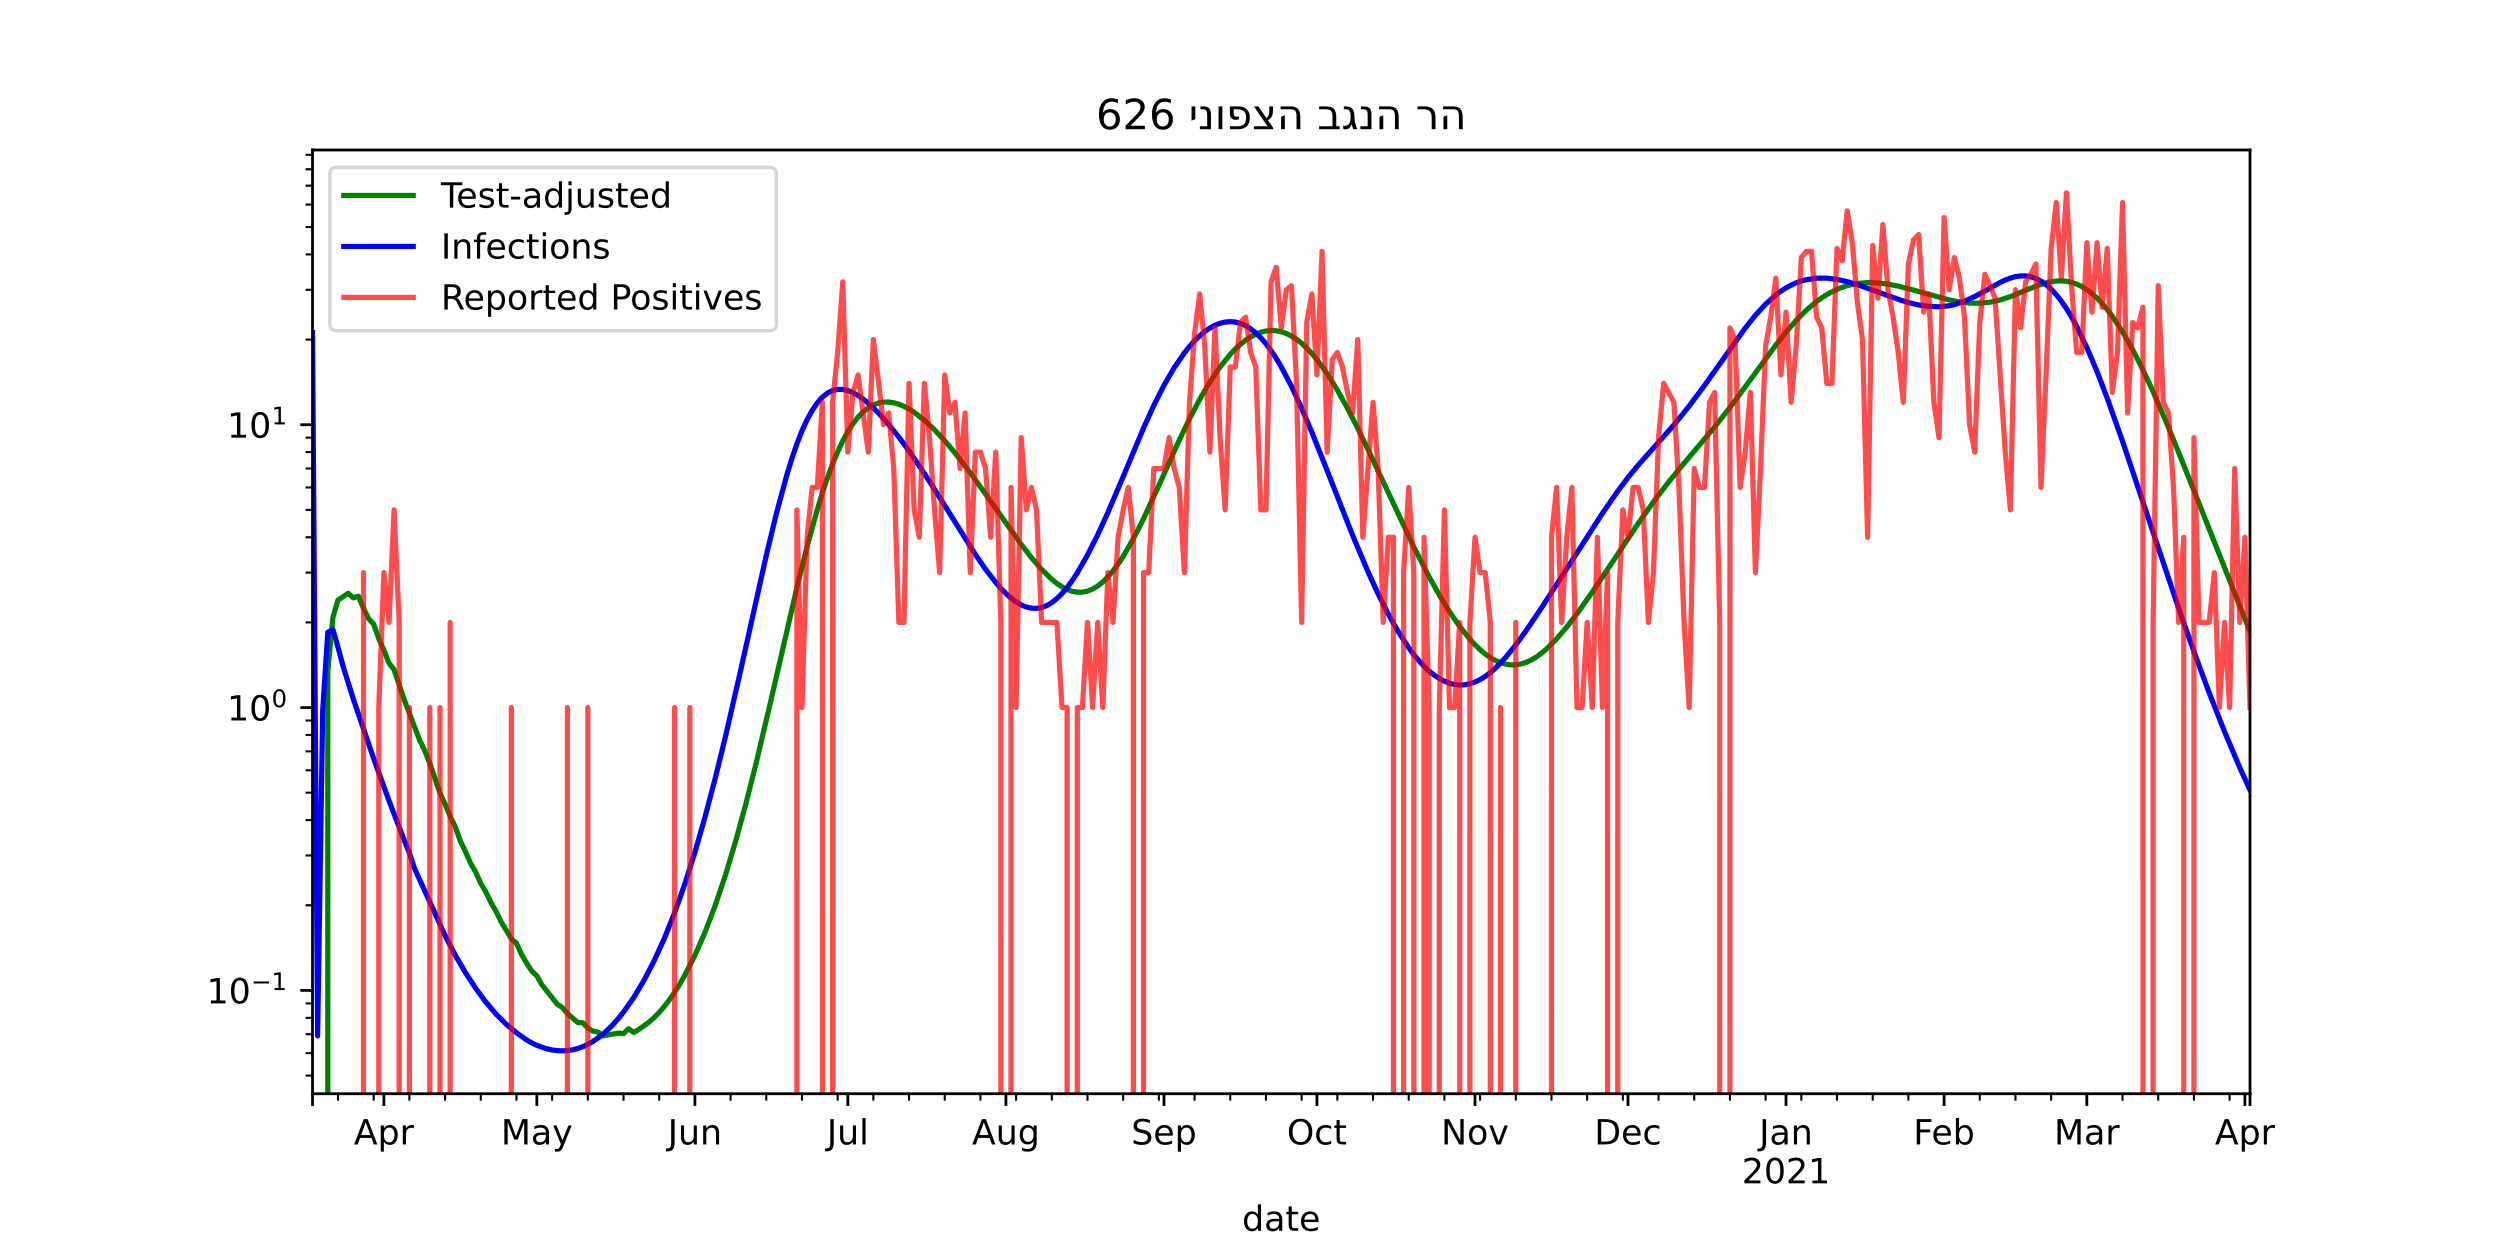 <?xml version="1.0" encoding="utf-8" standalone="no"?>
<!DOCTYPE svg PUBLIC "-//W3C//DTD SVG 1.1//EN"
  "http://www.w3.org/Graphics/SVG/1.1/DTD/svg11.dtd">
<!-- Created with matplotlib (https://matplotlib.org/) -->
<svg height="360pt" version="1.1" viewBox="0 0 720 360" width="720pt" xmlns="http://www.w3.org/2000/svg" xmlns:xlink="http://www.w3.org/1999/xlink">
 <defs>
  <style type="text/css">*{stroke-linecap:butt;stroke-linejoin:round;}</style>
 </defs>
 <g id="figure_1">
  <g id="patch_1">
   <path d="M 0 360 
L 720 360 
L 720 0 
L 0 0 
z
" style="fill:#ffffff;"/>
  </g>
  <g id="axes_1">
   <g id="patch_2">
    <path d="M 90 315 
L 648 315 
L 648 43.2 
L 90 43.2 
z
" style="fill:#ffffff;"/>
   </g>
   <g id="matplotlib.axis_1">
    <g id="xtick_1">
     <g id="line2d_1">
      <defs>
       <path d="M 0 0 
L 0 3.5 
" id="mc4ef100626" style="stroke:#000000;stroke-width:0.8;"/>
      </defs>
      <g>
       <use style="stroke:#000000;stroke-width:0.8;" x="90" xlink:href="#mc4ef100626" y="315"/>
      </g>
     </g>
    </g>
    <g id="xtick_2">
     <g id="line2d_2">
      <g>
       <use style="stroke:#000000;stroke-width:0.8;" x="110.558" xlink:href="#mc4ef100626" y="315"/>
      </g>
     </g>
     <g id="text_1">
      <!-- Apr -->
      <g transform="translate(101.908 329.598)scale(0.1 -0.1)">
       <defs>
        <path d="M 34.188 63.188 
L 20.797 26.906 
L 47.609 26.906 
z
M 28.609 72.906 
L 39.797 72.906 
L 67.578 0 
L 57.328 0 
L 50.688 18.703 
L 17.828 18.703 
L 11.188 0 
L 0.781 0 
z
" id="DejaVuSans-65"/>
        <path d="M 18.109 8.203 
L 18.109 -20.797 
L 9.078 -20.797 
L 9.078 54.688 
L 18.109 54.688 
L 18.109 46.391 
Q 20.953 51.266 25.266 53.625 
Q 29.594 56 35.594 56 
Q 45.562 56 51.781 48.094 
Q 58.016 40.188 58.016 27.297 
Q 58.016 14.406 51.781 6.484 
Q 45.562 -1.422 35.594 -1.422 
Q 29.594 -1.422 25.266 0.953 
Q 20.953 3.328 18.109 8.203 
z
M 48.688 27.297 
Q 48.688 37.203 44.609 42.844 
Q 40.531 48.484 33.406 48.484 
Q 26.266 48.484 22.188 42.844 
Q 18.109 37.203 18.109 27.297 
Q 18.109 17.391 22.188 11.75 
Q 26.266 6.109 33.406 6.109 
Q 40.531 6.109 44.609 11.75 
Q 48.688 17.391 48.688 27.297 
z
" id="DejaVuSans-112"/>
        <path d="M 41.109 46.297 
Q 39.594 47.172 37.812 47.578 
Q 36.031 48 33.891 48 
Q 26.266 48 22.188 43.047 
Q 18.109 38.094 18.109 28.812 
L 18.109 0 
L 9.078 0 
L 9.078 54.688 
L 18.109 54.688 
L 18.109 46.188 
Q 20.953 51.172 25.484 53.578 
Q 30.031 56 36.531 56 
Q 37.453 56 38.578 55.875 
Q 39.703 55.766 41.062 55.516 
z
" id="DejaVuSans-114"/>
       </defs>
       <use xlink:href="#DejaVuSans-65"/>
       <use x="68.408" xlink:href="#DejaVuSans-112"/>
       <use x="131.885" xlink:href="#DejaVuSans-114"/>
      </g>
     </g>
    </g>
    <g id="xtick_3">
     <g id="line2d_3">
      <g>
       <use style="stroke:#000000;stroke-width:0.8;" x="154.611" xlink:href="#mc4ef100626" y="315"/>
      </g>
     </g>
     <g id="text_2">
      <!-- May -->
      <g transform="translate(144.273 329.598)scale(0.1 -0.1)">
       <defs>
        <path d="M 9.812 72.906 
L 24.516 72.906 
L 43.109 23.297 
L 61.812 72.906 
L 76.516 72.906 
L 76.516 0 
L 66.891 0 
L 66.891 64.016 
L 48.094 14.016 
L 38.188 14.016 
L 19.391 64.016 
L 19.391 0 
L 9.812 0 
z
" id="DejaVuSans-77"/>
        <path d="M 34.281 27.484 
Q 23.391 27.484 19.188 25 
Q 14.984 22.516 14.984 16.5 
Q 14.984 11.719 18.141 8.906 
Q 21.297 6.109 26.703 6.109 
Q 34.188 6.109 38.703 11.406 
Q 43.219 16.703 43.219 25.484 
L 43.219 27.484 
z
M 52.203 31.203 
L 52.203 0 
L 43.219 0 
L 43.219 8.297 
Q 40.141 3.328 35.547 0.953 
Q 30.953 -1.422 24.312 -1.422 
Q 15.922 -1.422 10.953 3.297 
Q 6 8.016 6 15.922 
Q 6 25.141 12.172 29.828 
Q 18.359 34.516 30.609 34.516 
L 43.219 34.516 
L 43.219 35.406 
Q 43.219 41.609 39.141 45 
Q 35.062 48.391 27.688 48.391 
Q 23 48.391 18.547 47.266 
Q 14.109 46.141 10.016 43.891 
L 10.016 52.203 
Q 14.938 54.109 19.578 55.047 
Q 24.219 56 28.609 56 
Q 40.484 56 46.344 49.844 
Q 52.203 43.703 52.203 31.203 
z
" id="DejaVuSans-97"/>
        <path d="M 32.172 -5.078 
Q 28.375 -14.844 24.75 -17.812 
Q 21.141 -20.797 15.094 -20.797 
L 7.906 -20.797 
L 7.906 -13.281 
L 13.188 -13.281 
Q 16.891 -13.281 18.938 -11.516 
Q 21 -9.766 23.484 -3.219 
L 25.094 0.875 
L 2.984 54.688 
L 12.5 54.688 
L 29.594 11.922 
L 46.688 54.688 
L 56.203 54.688 
z
" id="DejaVuSans-121"/>
       </defs>
       <use xlink:href="#DejaVuSans-77"/>
       <use x="86.279" xlink:href="#DejaVuSans-97"/>
       <use x="147.559" xlink:href="#DejaVuSans-121"/>
      </g>
     </g>
    </g>
    <g id="xtick_4">
     <g id="line2d_4">
      <g>
       <use style="stroke:#000000;stroke-width:0.8;" x="200.132" xlink:href="#mc4ef100626" y="315"/>
      </g>
     </g>
     <g id="text_3">
      <!-- Jun -->
      <g transform="translate(192.319 329.598)scale(0.1 -0.1)">
       <defs>
        <path d="M 9.812 72.906 
L 19.672 72.906 
L 19.672 5.078 
Q 19.672 -8.109 14.672 -14.062 
Q 9.672 -20.016 -1.422 -20.016 
L -5.172 -20.016 
L -5.172 -11.719 
L -2.094 -11.719 
Q 4.438 -11.719 7.125 -8.047 
Q 9.812 -4.391 9.812 5.078 
z
" id="DejaVuSans-74"/>
        <path d="M 8.5 21.578 
L 8.5 54.688 
L 17.484 54.688 
L 17.484 21.922 
Q 17.484 14.156 20.5 10.266 
Q 23.531 6.391 29.594 6.391 
Q 36.859 6.391 41.078 11.031 
Q 45.312 15.672 45.312 23.688 
L 45.312 54.688 
L 54.297 54.688 
L 54.297 0 
L 45.312 0 
L 45.312 8.406 
Q 42.047 3.422 37.719 1 
Q 33.406 -1.422 27.688 -1.422 
Q 18.266 -1.422 13.375 4.438 
Q 8.5 10.297 8.5 21.578 
z
M 31.109 56 
z
" id="DejaVuSans-117"/>
        <path d="M 54.891 33.016 
L 54.891 0 
L 45.906 0 
L 45.906 32.719 
Q 45.906 40.484 42.875 44.328 
Q 39.844 48.188 33.797 48.188 
Q 26.516 48.188 22.312 43.547 
Q 18.109 38.922 18.109 30.906 
L 18.109 0 
L 9.078 0 
L 9.078 54.688 
L 18.109 54.688 
L 18.109 46.188 
Q 21.344 51.125 25.703 53.562 
Q 30.078 56 35.797 56 
Q 45.219 56 50.047 50.172 
Q 54.891 44.344 54.891 33.016 
z
" id="DejaVuSans-110"/>
       </defs>
       <use xlink:href="#DejaVuSans-74"/>
       <use x="29.492" xlink:href="#DejaVuSans-117"/>
       <use x="92.871" xlink:href="#DejaVuSans-110"/>
      </g>
     </g>
    </g>
    <g id="xtick_5">
     <g id="line2d_5">
      <g>
       <use style="stroke:#000000;stroke-width:0.8;" x="244.184" xlink:href="#mc4ef100626" y="315"/>
      </g>
     </g>
     <g id="text_4">
      <!-- Jul -->
      <g transform="translate(238.151 329.598)scale(0.1 -0.1)">
       <defs>
        <path d="M 9.422 75.984 
L 18.406 75.984 
L 18.406 0 
L 9.422 0 
z
" id="DejaVuSans-108"/>
       </defs>
       <use xlink:href="#DejaVuSans-74"/>
       <use x="29.492" xlink:href="#DejaVuSans-117"/>
       <use x="92.871" xlink:href="#DejaVuSans-108"/>
      </g>
     </g>
    </g>
    <g id="xtick_6">
     <g id="line2d_6">
      <g>
       <use style="stroke:#000000;stroke-width:0.8;" x="289.705" xlink:href="#mc4ef100626" y="315"/>
      </g>
     </g>
     <g id="text_5">
      <!-- Aug -->
      <g transform="translate(279.942 329.598)scale(0.1 -0.1)">
       <defs>
        <path d="M 45.406 27.984 
Q 45.406 37.75 41.375 43.109 
Q 37.359 48.484 30.078 48.484 
Q 22.859 48.484 18.828 43.109 
Q 14.797 37.75 14.797 27.984 
Q 14.797 18.266 18.828 12.891 
Q 22.859 7.516 30.078 7.516 
Q 37.359 7.516 41.375 12.891 
Q 45.406 18.266 45.406 27.984 
z
M 54.391 6.781 
Q 54.391 -7.172 48.188 -13.984 
Q 42 -20.797 29.203 -20.797 
Q 24.469 -20.797 20.266 -20.094 
Q 16.062 -19.391 12.109 -17.922 
L 12.109 -9.188 
Q 16.062 -11.328 19.922 -12.344 
Q 23.781 -13.375 27.781 -13.375 
Q 36.625 -13.375 41.016 -8.766 
Q 45.406 -4.156 45.406 5.172 
L 45.406 9.625 
Q 42.625 4.781 38.281 2.391 
Q 33.938 0 27.875 0 
Q 17.828 0 11.672 7.656 
Q 5.516 15.328 5.516 27.984 
Q 5.516 40.672 11.672 48.328 
Q 17.828 56 27.875 56 
Q 33.938 56 38.281 53.609 
Q 42.625 51.219 45.406 46.391 
L 45.406 54.688 
L 54.391 54.688 
z
" id="DejaVuSans-103"/>
       </defs>
       <use xlink:href="#DejaVuSans-65"/>
       <use x="68.408" xlink:href="#DejaVuSans-117"/>
       <use x="131.787" xlink:href="#DejaVuSans-103"/>
      </g>
     </g>
    </g>
    <g id="xtick_7">
     <g id="line2d_7">
      <g>
       <use style="stroke:#000000;stroke-width:0.8;" x="335.226" xlink:href="#mc4ef100626" y="315"/>
      </g>
     </g>
     <g id="text_6">
      <!-- Sep -->
      <g transform="translate(325.801 329.598)scale(0.1 -0.1)">
       <defs>
        <path d="M 53.516 70.516 
L 53.516 60.891 
Q 47.906 63.578 42.922 64.891 
Q 37.938 66.219 33.297 66.219 
Q 25.25 66.219 20.875 63.094 
Q 16.5 59.969 16.5 54.203 
Q 16.5 49.359 19.406 46.891 
Q 22.312 44.438 30.422 42.922 
L 36.375 41.703 
Q 47.406 39.594 52.656 34.297 
Q 57.906 29 57.906 20.125 
Q 57.906 9.516 50.797 4.047 
Q 43.703 -1.422 29.984 -1.422 
Q 24.812 -1.422 18.969 -0.25 
Q 13.141 0.922 6.891 3.219 
L 6.891 13.375 
Q 12.891 10.016 18.656 8.297 
Q 24.422 6.594 29.984 6.594 
Q 38.422 6.594 43.016 9.906 
Q 47.609 13.234 47.609 19.391 
Q 47.609 24.75 44.312 27.781 
Q 41.016 30.812 33.5 32.328 
L 27.484 33.5 
Q 16.453 35.688 11.516 40.375 
Q 6.594 45.062 6.594 53.422 
Q 6.594 63.094 13.406 68.656 
Q 20.219 74.219 32.172 74.219 
Q 37.312 74.219 42.625 73.281 
Q 47.953 72.359 53.516 70.516 
z
" id="DejaVuSans-83"/>
        <path d="M 56.203 29.594 
L 56.203 25.203 
L 14.891 25.203 
Q 15.484 15.922 20.484 11.062 
Q 25.484 6.203 34.422 6.203 
Q 39.594 6.203 44.453 7.469 
Q 49.312 8.734 54.109 11.281 
L 54.109 2.781 
Q 49.266 0.734 44.188 -0.344 
Q 39.109 -1.422 33.891 -1.422 
Q 20.797 -1.422 13.156 6.188 
Q 5.516 13.812 5.516 26.812 
Q 5.516 40.234 12.766 48.109 
Q 20.016 56 32.328 56 
Q 43.359 56 49.781 48.891 
Q 56.203 41.797 56.203 29.594 
z
M 47.219 32.234 
Q 47.125 39.594 43.094 43.984 
Q 39.062 48.391 32.422 48.391 
Q 24.906 48.391 20.391 44.141 
Q 15.875 39.891 15.188 32.172 
z
" id="DejaVuSans-101"/>
       </defs>
       <use xlink:href="#DejaVuSans-83"/>
       <use x="63.477" xlink:href="#DejaVuSans-101"/>
       <use x="125" xlink:href="#DejaVuSans-112"/>
      </g>
     </g>
    </g>
    <g id="xtick_8">
     <g id="line2d_8">
      <g>
       <use style="stroke:#000000;stroke-width:0.8;" x="379.279" xlink:href="#mc4ef100626" y="315"/>
      </g>
     </g>
     <g id="text_7">
      <!-- Oct -->
      <g transform="translate(370.634 329.598)scale(0.1 -0.1)">
       <defs>
        <path d="M 39.406 66.219 
Q 28.656 66.219 22.328 58.203 
Q 16.016 50.203 16.016 36.375 
Q 16.016 22.609 22.328 14.594 
Q 28.656 6.594 39.406 6.594 
Q 50.141 6.594 56.422 14.594 
Q 62.703 22.609 62.703 36.375 
Q 62.703 50.203 56.422 58.203 
Q 50.141 66.219 39.406 66.219 
z
M 39.406 74.219 
Q 54.734 74.219 63.906 63.938 
Q 73.094 53.656 73.094 36.375 
Q 73.094 19.141 63.906 8.859 
Q 54.734 -1.422 39.406 -1.422 
Q 24.031 -1.422 14.812 8.828 
Q 5.609 19.094 5.609 36.375 
Q 5.609 53.656 14.812 63.938 
Q 24.031 74.219 39.406 74.219 
z
" id="DejaVuSans-79"/>
        <path d="M 48.781 52.594 
L 48.781 44.188 
Q 44.969 46.297 41.141 47.344 
Q 37.312 48.391 33.406 48.391 
Q 24.656 48.391 19.812 42.844 
Q 14.984 37.312 14.984 27.297 
Q 14.984 17.281 19.812 11.734 
Q 24.656 6.203 33.406 6.203 
Q 37.312 6.203 41.141 7.25 
Q 44.969 8.297 48.781 10.406 
L 48.781 2.094 
Q 45.016 0.344 40.984 -0.531 
Q 36.969 -1.422 32.422 -1.422 
Q 20.062 -1.422 12.781 6.344 
Q 5.516 14.109 5.516 27.297 
Q 5.516 40.672 12.859 48.328 
Q 20.219 56 33.016 56 
Q 37.156 56 41.109 55.141 
Q 45.062 54.297 48.781 52.594 
z
" id="DejaVuSans-99"/>
        <path d="M 18.312 70.219 
L 18.312 54.688 
L 36.812 54.688 
L 36.812 47.703 
L 18.312 47.703 
L 18.312 18.016 
Q 18.312 11.328 20.141 9.422 
Q 21.969 7.516 27.594 7.516 
L 36.812 7.516 
L 36.812 0 
L 27.594 0 
Q 17.188 0 13.234 3.875 
Q 9.281 7.766 9.281 18.016 
L 9.281 47.703 
L 2.688 47.703 
L 2.688 54.688 
L 9.281 54.688 
L 9.281 70.219 
z
" id="DejaVuSans-116"/>
       </defs>
       <use xlink:href="#DejaVuSans-79"/>
       <use x="78.711" xlink:href="#DejaVuSans-99"/>
       <use x="133.691" xlink:href="#DejaVuSans-116"/>
      </g>
     </g>
    </g>
    <g id="xtick_9">
     <g id="line2d_9">
      <g>
       <use style="stroke:#000000;stroke-width:0.8;" x="424.8" xlink:href="#mc4ef100626" y="315"/>
      </g>
     </g>
     <g id="text_8">
      <!-- Nov -->
      <g transform="translate(415.041 329.598)scale(0.1 -0.1)">
       <defs>
        <path d="M 9.812 72.906 
L 23.094 72.906 
L 55.422 11.922 
L 55.422 72.906 
L 64.984 72.906 
L 64.984 0 
L 51.703 0 
L 19.391 60.984 
L 19.391 0 
L 9.812 0 
z
" id="DejaVuSans-78"/>
        <path d="M 30.609 48.391 
Q 23.391 48.391 19.188 42.75 
Q 14.984 37.109 14.984 27.297 
Q 14.984 17.484 19.156 11.844 
Q 23.344 6.203 30.609 6.203 
Q 37.797 6.203 41.984 11.859 
Q 46.188 17.531 46.188 27.297 
Q 46.188 37.016 41.984 42.703 
Q 37.797 48.391 30.609 48.391 
z
M 30.609 56 
Q 42.328 56 49.016 48.375 
Q 55.719 40.766 55.719 27.297 
Q 55.719 13.875 49.016 6.219 
Q 42.328 -1.422 30.609 -1.422 
Q 18.844 -1.422 12.172 6.219 
Q 5.516 13.875 5.516 27.297 
Q 5.516 40.766 12.172 48.375 
Q 18.844 56 30.609 56 
z
" id="DejaVuSans-111"/>
        <path d="M 2.984 54.688 
L 12.5 54.688 
L 29.594 8.797 
L 46.688 54.688 
L 56.203 54.688 
L 35.688 0 
L 23.484 0 
z
" id="DejaVuSans-118"/>
       </defs>
       <use xlink:href="#DejaVuSans-78"/>
       <use x="74.805" xlink:href="#DejaVuSans-111"/>
       <use x="135.986" xlink:href="#DejaVuSans-118"/>
      </g>
     </g>
    </g>
    <g id="xtick_10">
     <g id="line2d_10">
      <g>
       <use style="stroke:#000000;stroke-width:0.8;" x="468.853" xlink:href="#mc4ef100626" y="315"/>
      </g>
     </g>
     <g id="text_9">
      <!-- Dec -->
      <g transform="translate(459.177 329.598)scale(0.1 -0.1)">
       <defs>
        <path d="M 19.672 64.797 
L 19.672 8.109 
L 31.594 8.109 
Q 46.688 8.109 53.688 14.938 
Q 60.688 21.781 60.688 36.531 
Q 60.688 51.172 53.688 57.984 
Q 46.688 64.797 31.594 64.797 
z
M 9.812 72.906 
L 30.078 72.906 
Q 51.266 72.906 61.172 64.094 
Q 71.094 55.281 71.094 36.531 
Q 71.094 17.672 61.125 8.828 
Q 51.172 0 30.078 0 
L 9.812 0 
z
" id="DejaVuSans-68"/>
       </defs>
       <use xlink:href="#DejaVuSans-68"/>
       <use x="77.002" xlink:href="#DejaVuSans-101"/>
       <use x="138.525" xlink:href="#DejaVuSans-99"/>
      </g>
     </g>
    </g>
    <g id="xtick_11">
     <g id="line2d_11">
      <g>
       <use style="stroke:#000000;stroke-width:0.8;" x="514.374" xlink:href="#mc4ef100626" y="315"/>
      </g>
     </g>
     <g id="text_10">
      <!-- Jan -->
      <g transform="translate(506.666 329.598)scale(0.1 -0.1)">
       <use xlink:href="#DejaVuSans-74"/>
       <use x="29.492" xlink:href="#DejaVuSans-97"/>
       <use x="90.771" xlink:href="#DejaVuSans-110"/>
      </g>
      <!-- 2021 -->
      <g transform="translate(501.649 340.796)scale(0.1 -0.1)">
       <defs>
        <path d="M 19.188 8.297 
L 53.609 8.297 
L 53.609 0 
L 7.328 0 
L 7.328 8.297 
Q 12.938 14.109 22.625 23.891 
Q 32.328 33.688 34.812 36.531 
Q 39.547 41.844 41.422 45.531 
Q 43.312 49.219 43.312 52.781 
Q 43.312 58.594 39.234 62.25 
Q 35.156 65.922 28.609 65.922 
Q 23.969 65.922 18.812 64.312 
Q 13.672 62.703 7.812 59.422 
L 7.812 69.391 
Q 13.766 71.781 18.938 73 
Q 24.125 74.219 28.422 74.219 
Q 39.75 74.219 46.484 68.547 
Q 53.219 62.891 53.219 53.422 
Q 53.219 48.922 51.531 44.891 
Q 49.859 40.875 45.406 35.406 
Q 44.188 33.984 37.641 27.219 
Q 31.109 20.453 19.188 8.297 
z
" id="DejaVuSans-50"/>
        <path d="M 31.781 66.406 
Q 24.172 66.406 20.328 58.906 
Q 16.5 51.422 16.5 36.375 
Q 16.5 21.391 20.328 13.891 
Q 24.172 6.391 31.781 6.391 
Q 39.453 6.391 43.281 13.891 
Q 47.125 21.391 47.125 36.375 
Q 47.125 51.422 43.281 58.906 
Q 39.453 66.406 31.781 66.406 
z
M 31.781 74.219 
Q 44.047 74.219 50.516 64.516 
Q 56.984 54.828 56.984 36.375 
Q 56.984 17.969 50.516 8.266 
Q 44.047 -1.422 31.781 -1.422 
Q 19.531 -1.422 13.062 8.266 
Q 6.594 17.969 6.594 36.375 
Q 6.594 54.828 13.062 64.516 
Q 19.531 74.219 31.781 74.219 
z
" id="DejaVuSans-48"/>
        <path d="M 12.406 8.297 
L 28.516 8.297 
L 28.516 63.922 
L 10.984 60.406 
L 10.984 69.391 
L 28.422 72.906 
L 38.281 72.906 
L 38.281 8.297 
L 54.391 8.297 
L 54.391 0 
L 12.406 0 
z
" id="DejaVuSans-49"/>
       </defs>
       <use xlink:href="#DejaVuSans-50"/>
       <use x="63.623" xlink:href="#DejaVuSans-48"/>
       <use x="127.246" xlink:href="#DejaVuSans-50"/>
       <use x="190.869" xlink:href="#DejaVuSans-49"/>
      </g>
     </g>
    </g>
    <g id="xtick_12">
     <g id="line2d_12">
      <g>
       <use style="stroke:#000000;stroke-width:0.8;" x="559.895" xlink:href="#mc4ef100626" y="315"/>
      </g>
     </g>
     <g id="text_11">
      <!-- Feb -->
      <g transform="translate(551.043 329.598)scale(0.1 -0.1)">
       <defs>
        <path d="M 9.812 72.906 
L 51.703 72.906 
L 51.703 64.594 
L 19.672 64.594 
L 19.672 43.109 
L 48.578 43.109 
L 48.578 34.812 
L 19.672 34.812 
L 19.672 0 
L 9.812 0 
z
" id="DejaVuSans-70"/>
        <path d="M 48.688 27.297 
Q 48.688 37.203 44.609 42.844 
Q 40.531 48.484 33.406 48.484 
Q 26.266 48.484 22.188 42.844 
Q 18.109 37.203 18.109 27.297 
Q 18.109 17.391 22.188 11.75 
Q 26.266 6.109 33.406 6.109 
Q 40.531 6.109 44.609 11.75 
Q 48.688 17.391 48.688 27.297 
z
M 18.109 46.391 
Q 20.953 51.266 25.266 53.625 
Q 29.594 56 35.594 56 
Q 45.562 56 51.781 48.094 
Q 58.016 40.188 58.016 27.297 
Q 58.016 14.406 51.781 6.484 
Q 45.562 -1.422 35.594 -1.422 
Q 29.594 -1.422 25.266 0.953 
Q 20.953 3.328 18.109 8.203 
L 18.109 0 
L 9.078 0 
L 9.078 75.984 
L 18.109 75.984 
z
" id="DejaVuSans-98"/>
       </defs>
       <use xlink:href="#DejaVuSans-70"/>
       <use x="52.02" xlink:href="#DejaVuSans-101"/>
       <use x="113.543" xlink:href="#DejaVuSans-98"/>
      </g>
     </g>
    </g>
    <g id="xtick_13">
     <g id="line2d_13">
      <g>
       <use style="stroke:#000000;stroke-width:0.8;" x="601.011" xlink:href="#mc4ef100626" y="315"/>
      </g>
     </g>
     <g id="text_12">
      <!-- Mar -->
      <g transform="translate(591.577 329.598)scale(0.1 -0.1)">
       <use xlink:href="#DejaVuSans-77"/>
       <use x="86.279" xlink:href="#DejaVuSans-97"/>
       <use x="147.559" xlink:href="#DejaVuSans-114"/>
      </g>
     </g>
    </g>
    <g id="xtick_14">
     <g id="line2d_14">
      <g>
       <use style="stroke:#000000;stroke-width:0.8;" x="646.532" xlink:href="#mc4ef100626" y="315"/>
      </g>
     </g>
     <g id="text_13">
      <!-- Apr -->
      <g transform="translate(637.882 329.598)scale(0.1 -0.1)">
       <use xlink:href="#DejaVuSans-65"/>
       <use x="68.408" xlink:href="#DejaVuSans-112"/>
       <use x="131.885" xlink:href="#DejaVuSans-114"/>
      </g>
     </g>
    </g>
    <g id="xtick_15">
     <g id="line2d_15">
      <g>
       <use style="stroke:#000000;stroke-width:0.8;" x="648" xlink:href="#mc4ef100626" y="315"/>
      </g>
     </g>
    </g>
    <g id="xtick_16">
     <g id="line2d_16">
      <defs>
       <path d="M 0 0 
L 0 2 
" id="m3bd8e5c892" style="stroke:#000000;stroke-width:0.6;"/>
      </defs>
      <g>
       <use style="stroke:#000000;stroke-width:0.6;" x="97.342" xlink:href="#m3bd8e5c892" y="315"/>
      </g>
     </g>
    </g>
    <g id="xtick_17">
     <g id="line2d_17">
      <g>
       <use style="stroke:#000000;stroke-width:0.6;" x="107.621" xlink:href="#m3bd8e5c892" y="315"/>
      </g>
     </g>
    </g>
    <g id="xtick_18">
     <g id="line2d_18">
      <g>
       <use style="stroke:#000000;stroke-width:0.6;" x="117.9" xlink:href="#m3bd8e5c892" y="315"/>
      </g>
     </g>
    </g>
    <g id="xtick_19">
     <g id="line2d_19">
      <g>
       <use style="stroke:#000000;stroke-width:0.6;" x="128.179" xlink:href="#m3bd8e5c892" y="315"/>
      </g>
     </g>
    </g>
    <g id="xtick_20">
     <g id="line2d_20">
      <g>
       <use style="stroke:#000000;stroke-width:0.6;" x="138.458" xlink:href="#m3bd8e5c892" y="315"/>
      </g>
     </g>
    </g>
    <g id="xtick_21">
     <g id="line2d_21">
      <g>
       <use style="stroke:#000000;stroke-width:0.6;" x="148.737" xlink:href="#m3bd8e5c892" y="315"/>
      </g>
     </g>
    </g>
    <g id="xtick_22">
     <g id="line2d_22">
      <g>
       <use style="stroke:#000000;stroke-width:0.6;" x="159.016" xlink:href="#m3bd8e5c892" y="315"/>
      </g>
     </g>
    </g>
    <g id="xtick_23">
     <g id="line2d_23">
      <g>
       <use style="stroke:#000000;stroke-width:0.6;" x="169.295" xlink:href="#m3bd8e5c892" y="315"/>
      </g>
     </g>
    </g>
    <g id="xtick_24">
     <g id="line2d_24">
      <g>
       <use style="stroke:#000000;stroke-width:0.6;" x="179.574" xlink:href="#m3bd8e5c892" y="315"/>
      </g>
     </g>
    </g>
    <g id="xtick_25">
     <g id="line2d_25">
      <g>
       <use style="stroke:#000000;stroke-width:0.6;" x="189.853" xlink:href="#m3bd8e5c892" y="315"/>
      </g>
     </g>
    </g>
    <g id="xtick_26">
     <g id="line2d_26">
      <g>
       <use style="stroke:#000000;stroke-width:0.6;" x="210.411" xlink:href="#m3bd8e5c892" y="315"/>
      </g>
     </g>
    </g>
    <g id="xtick_27">
     <g id="line2d_27">
      <g>
       <use style="stroke:#000000;stroke-width:0.6;" x="220.689" xlink:href="#m3bd8e5c892" y="315"/>
      </g>
     </g>
    </g>
    <g id="xtick_28">
     <g id="line2d_28">
      <g>
       <use style="stroke:#000000;stroke-width:0.6;" x="230.968" xlink:href="#m3bd8e5c892" y="315"/>
      </g>
     </g>
    </g>
    <g id="xtick_29">
     <g id="line2d_29">
      <g>
       <use style="stroke:#000000;stroke-width:0.6;" x="241.247" xlink:href="#m3bd8e5c892" y="315"/>
      </g>
     </g>
    </g>
    <g id="xtick_30">
     <g id="line2d_30">
      <g>
       <use style="stroke:#000000;stroke-width:0.6;" x="251.526" xlink:href="#m3bd8e5c892" y="315"/>
      </g>
     </g>
    </g>
    <g id="xtick_31">
     <g id="line2d_31">
      <g>
       <use style="stroke:#000000;stroke-width:0.6;" x="261.805" xlink:href="#m3bd8e5c892" y="315"/>
      </g>
     </g>
    </g>
    <g id="xtick_32">
     <g id="line2d_32">
      <g>
       <use style="stroke:#000000;stroke-width:0.6;" x="272.084" xlink:href="#m3bd8e5c892" y="315"/>
      </g>
     </g>
    </g>
    <g id="xtick_33">
     <g id="line2d_33">
      <g>
       <use style="stroke:#000000;stroke-width:0.6;" x="282.363" xlink:href="#m3bd8e5c892" y="315"/>
      </g>
     </g>
    </g>
    <g id="xtick_34">
     <g id="line2d_34">
      <g>
       <use style="stroke:#000000;stroke-width:0.6;" x="292.642" xlink:href="#m3bd8e5c892" y="315"/>
      </g>
     </g>
    </g>
    <g id="xtick_35">
     <g id="line2d_35">
      <g>
       <use style="stroke:#000000;stroke-width:0.6;" x="302.921" xlink:href="#m3bd8e5c892" y="315"/>
      </g>
     </g>
    </g>
    <g id="xtick_36">
     <g id="line2d_36">
      <g>
       <use style="stroke:#000000;stroke-width:0.6;" x="313.2" xlink:href="#m3bd8e5c892" y="315"/>
      </g>
     </g>
    </g>
    <g id="xtick_37">
     <g id="line2d_37">
      <g>
       <use style="stroke:#000000;stroke-width:0.6;" x="323.479" xlink:href="#m3bd8e5c892" y="315"/>
      </g>
     </g>
    </g>
    <g id="xtick_38">
     <g id="line2d_38">
      <g>
       <use style="stroke:#000000;stroke-width:0.6;" x="333.758" xlink:href="#m3bd8e5c892" y="315"/>
      </g>
     </g>
    </g>
    <g id="xtick_39">
     <g id="line2d_39">
      <g>
       <use style="stroke:#000000;stroke-width:0.6;" x="344.037" xlink:href="#m3bd8e5c892" y="315"/>
      </g>
     </g>
    </g>
    <g id="xtick_40">
     <g id="line2d_40">
      <g>
       <use style="stroke:#000000;stroke-width:0.6;" x="354.316" xlink:href="#m3bd8e5c892" y="315"/>
      </g>
     </g>
    </g>
    <g id="xtick_41">
     <g id="line2d_41">
      <g>
       <use style="stroke:#000000;stroke-width:0.6;" x="364.595" xlink:href="#m3bd8e5c892" y="315"/>
      </g>
     </g>
    </g>
    <g id="xtick_42">
     <g id="line2d_42">
      <g>
       <use style="stroke:#000000;stroke-width:0.6;" x="374.874" xlink:href="#m3bd8e5c892" y="315"/>
      </g>
     </g>
    </g>
    <g id="xtick_43">
     <g id="line2d_43">
      <g>
       <use style="stroke:#000000;stroke-width:0.6;" x="385.153" xlink:href="#m3bd8e5c892" y="315"/>
      </g>
     </g>
    </g>
    <g id="xtick_44">
     <g id="line2d_44">
      <g>
       <use style="stroke:#000000;stroke-width:0.6;" x="395.432" xlink:href="#m3bd8e5c892" y="315"/>
      </g>
     </g>
    </g>
    <g id="xtick_45">
     <g id="line2d_45">
      <g>
       <use style="stroke:#000000;stroke-width:0.6;" x="405.711" xlink:href="#m3bd8e5c892" y="315"/>
      </g>
     </g>
    </g>
    <g id="xtick_46">
     <g id="line2d_46">
      <g>
       <use style="stroke:#000000;stroke-width:0.6;" x="415.989" xlink:href="#m3bd8e5c892" y="315"/>
      </g>
     </g>
    </g>
    <g id="xtick_47">
     <g id="line2d_47">
      <g>
       <use style="stroke:#000000;stroke-width:0.6;" x="426.268" xlink:href="#m3bd8e5c892" y="315"/>
      </g>
     </g>
    </g>
    <g id="xtick_48">
     <g id="line2d_48">
      <g>
       <use style="stroke:#000000;stroke-width:0.6;" x="436.547" xlink:href="#m3bd8e5c892" y="315"/>
      </g>
     </g>
    </g>
    <g id="xtick_49">
     <g id="line2d_49">
      <g>
       <use style="stroke:#000000;stroke-width:0.6;" x="446.826" xlink:href="#m3bd8e5c892" y="315"/>
      </g>
     </g>
    </g>
    <g id="xtick_50">
     <g id="line2d_50">
      <g>
       <use style="stroke:#000000;stroke-width:0.6;" x="457.105" xlink:href="#m3bd8e5c892" y="315"/>
      </g>
     </g>
    </g>
    <g id="xtick_51">
     <g id="line2d_51">
      <g>
       <use style="stroke:#000000;stroke-width:0.6;" x="467.384" xlink:href="#m3bd8e5c892" y="315"/>
      </g>
     </g>
    </g>
    <g id="xtick_52">
     <g id="line2d_52">
      <g>
       <use style="stroke:#000000;stroke-width:0.6;" x="477.663" xlink:href="#m3bd8e5c892" y="315"/>
      </g>
     </g>
    </g>
    <g id="xtick_53">
     <g id="line2d_53">
      <g>
       <use style="stroke:#000000;stroke-width:0.6;" x="487.942" xlink:href="#m3bd8e5c892" y="315"/>
      </g>
     </g>
    </g>
    <g id="xtick_54">
     <g id="line2d_54">
      <g>
       <use style="stroke:#000000;stroke-width:0.6;" x="498.221" xlink:href="#m3bd8e5c892" y="315"/>
      </g>
     </g>
    </g>
    <g id="xtick_55">
     <g id="line2d_55">
      <g>
       <use style="stroke:#000000;stroke-width:0.6;" x="508.5" xlink:href="#m3bd8e5c892" y="315"/>
      </g>
     </g>
    </g>
    <g id="xtick_56">
     <g id="line2d_56">
      <g>
       <use style="stroke:#000000;stroke-width:0.6;" x="518.779" xlink:href="#m3bd8e5c892" y="315"/>
      </g>
     </g>
    </g>
    <g id="xtick_57">
     <g id="line2d_57">
      <g>
       <use style="stroke:#000000;stroke-width:0.6;" x="529.058" xlink:href="#m3bd8e5c892" y="315"/>
      </g>
     </g>
    </g>
    <g id="xtick_58">
     <g id="line2d_58">
      <g>
       <use style="stroke:#000000;stroke-width:0.6;" x="539.337" xlink:href="#m3bd8e5c892" y="315"/>
      </g>
     </g>
    </g>
    <g id="xtick_59">
     <g id="line2d_59">
      <g>
       <use style="stroke:#000000;stroke-width:0.6;" x="549.616" xlink:href="#m3bd8e5c892" y="315"/>
      </g>
     </g>
    </g>
    <g id="xtick_60">
     <g id="line2d_60">
      <g>
       <use style="stroke:#000000;stroke-width:0.6;" x="570.174" xlink:href="#m3bd8e5c892" y="315"/>
      </g>
     </g>
    </g>
    <g id="xtick_61">
     <g id="line2d_61">
      <g>
       <use style="stroke:#000000;stroke-width:0.6;" x="580.453" xlink:href="#m3bd8e5c892" y="315"/>
      </g>
     </g>
    </g>
    <g id="xtick_62">
     <g id="line2d_62">
      <g>
       <use style="stroke:#000000;stroke-width:0.6;" x="590.732" xlink:href="#m3bd8e5c892" y="315"/>
      </g>
     </g>
    </g>
    <g id="xtick_63">
     <g id="line2d_63">
      <g>
       <use style="stroke:#000000;stroke-width:0.6;" x="611.289" xlink:href="#m3bd8e5c892" y="315"/>
      </g>
     </g>
    </g>
    <g id="xtick_64">
     <g id="line2d_64">
      <g>
       <use style="stroke:#000000;stroke-width:0.6;" x="621.568" xlink:href="#m3bd8e5c892" y="315"/>
      </g>
     </g>
    </g>
    <g id="xtick_65">
     <g id="line2d_65">
      <g>
       <use style="stroke:#000000;stroke-width:0.6;" x="631.847" xlink:href="#m3bd8e5c892" y="315"/>
      </g>
     </g>
    </g>
    <g id="xtick_66">
     <g id="line2d_66">
      <g>
       <use style="stroke:#000000;stroke-width:0.6;" x="642.126" xlink:href="#m3bd8e5c892" y="315"/>
      </g>
     </g>
    </g>
    <g id="text_14">
     <!-- date -->
     <g transform="translate(357.725 354.474)scale(0.1 -0.1)">
      <defs>
       <path d="M 45.406 46.391 
L 45.406 75.984 
L 54.391 75.984 
L 54.391 0 
L 45.406 0 
L 45.406 8.203 
Q 42.578 3.328 38.25 0.953 
Q 33.938 -1.422 27.875 -1.422 
Q 17.969 -1.422 11.734 6.484 
Q 5.516 14.406 5.516 27.297 
Q 5.516 40.188 11.734 48.094 
Q 17.969 56 27.875 56 
Q 33.938 56 38.25 53.625 
Q 42.578 51.266 45.406 46.391 
z
M 14.797 27.297 
Q 14.797 17.391 18.875 11.75 
Q 22.953 6.109 30.078 6.109 
Q 37.203 6.109 41.297 11.75 
Q 45.406 17.391 45.406 27.297 
Q 45.406 37.203 41.297 42.844 
Q 37.203 48.484 30.078 48.484 
Q 22.953 48.484 18.875 42.844 
Q 14.797 37.203 14.797 27.297 
z
" id="DejaVuSans-100"/>
      </defs>
      <use xlink:href="#DejaVuSans-100"/>
      <use x="63.477" xlink:href="#DejaVuSans-97"/>
      <use x="124.756" xlink:href="#DejaVuSans-116"/>
      <use x="163.965" xlink:href="#DejaVuSans-101"/>
     </g>
    </g>
   </g>
   <g id="matplotlib.axis_2">
    <g id="ytick_1">
     <g id="line2d_67">
      <defs>
       <path d="M 0 0 
L -3.5 0 
" id="m7637a43ab3" style="stroke:#000000;stroke-width:0.8;"/>
      </defs>
      <g>
       <use style="stroke:#000000;stroke-width:0.8;" x="90" xlink:href="#m7637a43ab3" y="285.242"/>
      </g>
     </g>
     <g id="text_15">
      <!-- $\mathdefault{10^{-1}}$ -->
      <g transform="translate(59.5 289.041)scale(0.1 -0.1)">
       <defs>
        <path d="M 10.594 35.5 
L 73.188 35.5 
L 73.188 27.203 
L 10.594 27.203 
z
" id="DejaVuSans-8722"/>
       </defs>
       <use transform="translate(0 0.684)" xlink:href="#DejaVuSans-49"/>
       <use transform="translate(63.623 0.684)" xlink:href="#DejaVuSans-48"/>
       <use transform="translate(128.203 38.966)scale(0.7)" xlink:href="#DejaVuSans-8722"/>
       <use transform="translate(186.855 38.966)scale(0.7)" xlink:href="#DejaVuSans-49"/>
      </g>
     </g>
    </g>
    <g id="ytick_2">
     <g id="line2d_68">
      <g>
       <use style="stroke:#000000;stroke-width:0.8;" x="90" xlink:href="#m7637a43ab3" y="203.779"/>
      </g>
     </g>
     <g id="text_16">
      <!-- $\mathdefault{10^{0}}$ -->
      <g transform="translate(65.4 207.579)scale(0.1 -0.1)">
       <use transform="translate(0 0.766)" xlink:href="#DejaVuSans-49"/>
       <use transform="translate(63.623 0.766)" xlink:href="#DejaVuSans-48"/>
       <use transform="translate(128.203 39.047)scale(0.7)" xlink:href="#DejaVuSans-48"/>
      </g>
     </g>
    </g>
    <g id="ytick_3">
     <g id="line2d_69">
      <g>
       <use style="stroke:#000000;stroke-width:0.8;" x="90" xlink:href="#m7637a43ab3" y="122.317"/>
      </g>
     </g>
     <g id="text_17">
      <!-- $\mathdefault{10^{1}}$ -->
      <g transform="translate(65.4 126.116)scale(0.1 -0.1)">
       <use transform="translate(0 0.684)" xlink:href="#DejaVuSans-49"/>
       <use transform="translate(63.623 0.684)" xlink:href="#DejaVuSans-48"/>
       <use transform="translate(128.203 38.966)scale(0.7)" xlink:href="#DejaVuSans-49"/>
      </g>
     </g>
    </g>
    <g id="ytick_4">
     <g id="line2d_70">
      <defs>
       <path d="M 0 0 
L -2 0 
" id="mdc0b5e4990" style="stroke:#000000;stroke-width:0.6;"/>
      </defs>
      <g>
       <use style="stroke:#000000;stroke-width:0.6;" x="90" xlink:href="#mdc0b5e4990" y="309.765"/>
      </g>
     </g>
    </g>
    <g id="ytick_5">
     <g id="line2d_71">
      <g>
       <use style="stroke:#000000;stroke-width:0.6;" x="90" xlink:href="#mdc0b5e4990" y="303.314"/>
      </g>
     </g>
    </g>
    <g id="ytick_6">
     <g id="line2d_72">
      <g>
       <use style="stroke:#000000;stroke-width:0.6;" x="90" xlink:href="#mdc0b5e4990" y="297.861"/>
      </g>
     </g>
    </g>
    <g id="ytick_7">
     <g id="line2d_73">
      <g>
       <use style="stroke:#000000;stroke-width:0.6;" x="90" xlink:href="#mdc0b5e4990" y="293.137"/>
      </g>
     </g>
    </g>
    <g id="ytick_8">
     <g id="line2d_74">
      <g>
       <use style="stroke:#000000;stroke-width:0.6;" x="90" xlink:href="#mdc0b5e4990" y="288.97"/>
      </g>
     </g>
    </g>
    <g id="ytick_9">
     <g id="line2d_75">
      <g>
       <use style="stroke:#000000;stroke-width:0.6;" x="90" xlink:href="#mdc0b5e4990" y="260.719"/>
      </g>
     </g>
    </g>
    <g id="ytick_10">
     <g id="line2d_76">
      <g>
       <use style="stroke:#000000;stroke-width:0.6;" x="90" xlink:href="#mdc0b5e4990" y="246.374"/>
      </g>
     </g>
    </g>
    <g id="ytick_11">
     <g id="line2d_77">
      <g>
       <use style="stroke:#000000;stroke-width:0.6;" x="90" xlink:href="#mdc0b5e4990" y="236.197"/>
      </g>
     </g>
    </g>
    <g id="ytick_12">
     <g id="line2d_78">
      <g>
       <use style="stroke:#000000;stroke-width:0.6;" x="90" xlink:href="#mdc0b5e4990" y="228.302"/>
      </g>
     </g>
    </g>
    <g id="ytick_13">
     <g id="line2d_79">
      <g>
       <use style="stroke:#000000;stroke-width:0.6;" x="90" xlink:href="#mdc0b5e4990" y="221.852"/>
      </g>
     </g>
    </g>
    <g id="ytick_14">
     <g id="line2d_80">
      <g>
       <use style="stroke:#000000;stroke-width:0.6;" x="90" xlink:href="#mdc0b5e4990" y="216.398"/>
      </g>
     </g>
    </g>
    <g id="ytick_15">
     <g id="line2d_81">
      <g>
       <use style="stroke:#000000;stroke-width:0.6;" x="90" xlink:href="#mdc0b5e4990" y="211.674"/>
      </g>
     </g>
    </g>
    <g id="ytick_16">
     <g id="line2d_82">
      <g>
       <use style="stroke:#000000;stroke-width:0.6;" x="90" xlink:href="#mdc0b5e4990" y="207.507"/>
      </g>
     </g>
    </g>
    <g id="ytick_17">
     <g id="line2d_83">
      <g>
       <use style="stroke:#000000;stroke-width:0.6;" x="90" xlink:href="#mdc0b5e4990" y="179.257"/>
      </g>
     </g>
    </g>
    <g id="ytick_18">
     <g id="line2d_84">
      <g>
       <use style="stroke:#000000;stroke-width:0.6;" x="90" xlink:href="#mdc0b5e4990" y="164.912"/>
      </g>
     </g>
    </g>
    <g id="ytick_19">
     <g id="line2d_85">
      <g>
       <use style="stroke:#000000;stroke-width:0.6;" x="90" xlink:href="#mdc0b5e4990" y="154.734"/>
      </g>
     </g>
    </g>
    <g id="ytick_20">
     <g id="line2d_86">
      <g>
       <use style="stroke:#000000;stroke-width:0.6;" x="90" xlink:href="#mdc0b5e4990" y="146.839"/>
      </g>
     </g>
    </g>
    <g id="ytick_21">
     <g id="line2d_87">
      <g>
       <use style="stroke:#000000;stroke-width:0.6;" x="90" xlink:href="#mdc0b5e4990" y="140.389"/>
      </g>
     </g>
    </g>
    <g id="ytick_22">
     <g id="line2d_88">
      <g>
       <use style="stroke:#000000;stroke-width:0.6;" x="90" xlink:href="#mdc0b5e4990" y="134.935"/>
      </g>
     </g>
    </g>
    <g id="ytick_23">
     <g id="line2d_89">
      <g>
       <use style="stroke:#000000;stroke-width:0.6;" x="90" xlink:href="#mdc0b5e4990" y="130.211"/>
      </g>
     </g>
    </g>
    <g id="ytick_24">
     <g id="line2d_90">
      <g>
       <use style="stroke:#000000;stroke-width:0.6;" x="90" xlink:href="#mdc0b5e4990" y="126.044"/>
      </g>
     </g>
    </g>
    <g id="ytick_25">
     <g id="line2d_91">
      <g>
       <use style="stroke:#000000;stroke-width:0.6;" x="90" xlink:href="#mdc0b5e4990" y="97.794"/>
      </g>
     </g>
    </g>
    <g id="ytick_26">
     <g id="line2d_92">
      <g>
       <use style="stroke:#000000;stroke-width:0.6;" x="90" xlink:href="#mdc0b5e4990" y="83.449"/>
      </g>
     </g>
    </g>
    <g id="ytick_27">
     <g id="line2d_93">
      <g>
       <use style="stroke:#000000;stroke-width:0.6;" x="90" xlink:href="#mdc0b5e4990" y="73.271"/>
      </g>
     </g>
    </g>
    <g id="ytick_28">
     <g id="line2d_94">
      <g>
       <use style="stroke:#000000;stroke-width:0.6;" x="90" xlink:href="#mdc0b5e4990" y="65.377"/>
      </g>
     </g>
    </g>
    <g id="ytick_29">
     <g id="line2d_95">
      <g>
       <use style="stroke:#000000;stroke-width:0.6;" x="90" xlink:href="#mdc0b5e4990" y="58.927"/>
      </g>
     </g>
    </g>
    <g id="ytick_30">
     <g id="line2d_96">
      <g>
       <use style="stroke:#000000;stroke-width:0.6;" x="90" xlink:href="#mdc0b5e4990" y="53.473"/>
      </g>
     </g>
    </g>
    <g id="ytick_31">
     <g id="line2d_97">
      <g>
       <use style="stroke:#000000;stroke-width:0.6;" x="90" xlink:href="#mdc0b5e4990" y="48.749"/>
      </g>
     </g>
    </g>
    <g id="ytick_32">
     <g id="line2d_98">
      <g>
       <use style="stroke:#000000;stroke-width:0.6;" x="90" xlink:href="#mdc0b5e4990" y="44.582"/>
      </g>
     </g>
    </g>
   </g>
   <g id="line2d_99">
    <path clip-path="url(#p791ba17b51)" d="M 94.402 361 
L 94.405 193.283 
L 95.874 177.837 
L 97.342 172.85 
L 100.279 170.872 
L 101.747 172.18 
L 103.216 171.709 
L 104.684 175.183 
L 106.153 178.197 
L 107.621 179.757 
L 109.089 183.948 
L 110.558 187.209 
L 112.026 190.991 
L 113.495 192.871 
L 116.432 201.57 
L 120.837 213.13 
L 122.305 216.127 
L 123.774 219.804 
L 126.711 228.414 
L 128.179 231.606 
L 129.647 235.117 
L 131.116 238.154 
L 132.584 242.234 
L 134.053 245.259 
L 135.521 248.602 
L 136.989 251.164 
L 138.458 254.394 
L 139.926 256.888 
L 141.395 259.94 
L 142.863 262.466 
L 144.332 265.506 
L 147.268 270.356 
L 148.737 271.656 
L 150.205 274.862 
L 151.674 277.396 
L 153.142 279.669 
L 154.611 281.029 
L 156.079 283.63 
L 160.484 289.189 
L 161.953 290.184 
L 163.421 291.9 
L 166.358 294.461 
L 167.826 294.568 
L 169.295 296.054 
L 170.763 296.959 
L 172.232 297.264 
L 173.7 298.306 
L 178.105 297.559 
L 179.574 297.657 
L 181.042 296.268 
L 182.511 297.351 
L 183.979 296.491 
L 186.916 294.374 
L 188.384 293.076 
L 189.853 291.573 
L 191.321 289.863 
L 192.789 287.946 
L 194.258 285.822 
L 195.726 283.487 
L 197.195 280.934 
L 200.132 275.154 
L 203.068 268.437 
L 206.005 260.728 
L 208.942 251.985 
L 211.879 242.218 
L 214.816 231.478 
L 217.753 219.858 
L 222.158 201.164 
L 229.5 169.258 
L 232.437 157.435 
L 235.374 146.771 
L 236.842 141.985 
L 238.311 137.602 
L 239.779 133.638 
L 241.247 130.101 
L 242.716 126.991 
L 244.184 124.304 
L 245.653 122.026 
L 247.121 120.141 
L 248.589 118.627 
L 250.058 117.461 
L 251.526 116.62 
L 252.995 116.077 
L 254.463 115.807 
L 255.932 115.788 
L 257.4 115.998 
L 258.868 116.416 
L 260.337 117.025 
L 261.805 117.806 
L 263.274 118.743 
L 266.211 121.027 
L 269.147 123.786 
L 272.084 126.943 
L 275.021 130.429 
L 279.426 136.143 
L 283.832 142.269 
L 294.111 156.806 
L 297.047 160.592 
L 299.984 163.991 
L 302.921 166.851 
L 304.389 168.028 
L 305.858 169.007 
L 307.326 169.767 
L 308.795 170.287 
L 310.263 170.548 
L 311.732 170.536 
L 313.2 170.241 
L 314.668 169.654 
L 316.137 168.775 
L 317.605 167.605 
L 319.074 166.153 
L 320.542 164.431 
L 322.011 162.453 
L 323.479 160.234 
L 326.416 155.154 
L 329.353 149.362 
L 333.758 139.799 
L 339.632 126.752 
L 342.568 120.638 
L 345.505 115.029 
L 348.442 110.027 
L 351.379 105.687 
L 354.316 102.051 
L 355.784 100.507 
L 357.253 99.153 
L 358.721 97.989 
L 360.189 97.021 
L 361.658 96.252 
L 363.126 95.689 
L 364.595 95.334 
L 366.063 95.191 
L 367.532 95.261 
L 369 95.548 
L 370.468 96.052 
L 371.937 96.774 
L 373.405 97.713 
L 374.874 98.865 
L 376.342 100.228 
L 377.811 101.793 
L 379.279 103.553 
L 382.216 107.619 
L 385.153 112.337 
L 388.089 117.612 
L 391.026 123.334 
L 395.432 132.497 
L 407.179 157.525 
L 411.584 166.12 
L 414.521 171.377 
L 417.458 176.17 
L 420.395 180.431 
L 423.332 184.098 
L 424.8 185.689 
L 426.268 187.106 
L 427.737 188.339 
L 429.205 189.38 
L 430.674 190.221 
L 432.142 190.855 
L 433.611 191.277 
L 435.079 191.482 
L 436.547 191.466 
L 438.016 191.229 
L 439.484 190.774 
L 440.953 190.108 
L 442.421 189.24 
L 443.889 188.181 
L 445.358 186.945 
L 448.295 184.007 
L 451.232 180.569 
L 454.168 176.755 
L 458.574 170.551 
L 464.447 161.785 
L 471.789 150.771 
L 476.195 144.532 
L 480.6 138.777 
L 485.005 133.434 
L 493.816 122.957 
L 498.221 117.356 
L 504.095 109.416 
L 511.437 99.38 
L 514.374 95.656 
L 517.311 92.271 
L 520.247 89.308 
L 523.184 86.814 
L 526.121 84.816 
L 529.058 83.305 
L 531.995 82.252 
L 534.932 81.626 
L 537.868 81.382 
L 540.805 81.469 
L 543.742 81.828 
L 546.679 82.402 
L 551.084 83.537 
L 561.363 86.381 
L 564.3 86.951 
L 567.237 87.291 
L 570.174 87.334 
L 573.111 87.035 
L 576.047 86.391 
L 578.984 85.434 
L 583.389 83.626 
L 586.326 82.424 
L 589.263 81.462 
L 590.732 81.134 
L 592.2 80.937 
L 593.668 80.893 
L 595.137 81.017 
L 596.605 81.323 
L 598.074 81.821 
L 599.542 82.521 
L 601.011 83.427 
L 602.479 84.542 
L 603.947 85.869 
L 605.416 87.405 
L 606.884 89.148 
L 608.353 91.092 
L 611.289 95.555 
L 614.226 100.726 
L 617.163 106.516 
L 620.1 112.829 
L 624.505 123.055 
L 630.379 137.585 
L 646.532 178.231 
L 648 181.789 
L 648 181.789 
" style="fill:none;stroke:#008000;stroke-linecap:square;stroke-width:1.5;"/>
   </g>
   <g id="line2d_100">
    <path clip-path="url(#p791ba17b51)" d="M 90 95.796 
L 91.468 298.346 
L 92.937 204.55 
L 94.405 182.117 
L 95.874 181.324 
L 97.342 186.393 
L 98.811 191.917 
L 101.747 201.287 
L 107.621 218.475 
L 112.026 230.616 
L 116.432 242.031 
L 117.9 245.65 
L 119.368 250.069 
L 128.179 269.44 
L 131.116 275.09 
L 134.053 280.123 
L 136.989 284.618 
L 139.926 288.614 
L 142.863 292.051 
L 145.8 294.978 
L 148.737 297.448 
L 151.674 299.509 
L 153.142 300.359 
L 154.611 301.06 
L 157.547 302.071 
L 159.016 302.395 
L 160.484 302.584 
L 161.953 302.645 
L 163.421 302.576 
L 164.889 302.354 
L 166.358 301.976 
L 167.826 301.446 
L 169.295 300.767 
L 170.763 299.937 
L 172.232 298.94 
L 173.7 297.783 
L 175.168 296.459 
L 176.637 294.961 
L 178.105 293.3 
L 179.574 291.466 
L 182.511 287.272 
L 185.447 282.369 
L 188.384 276.728 
L 191.321 270.291 
L 194.258 262.951 
L 197.195 254.709 
L 200.132 245.47 
L 203.068 235.224 
L 206.005 224.074 
L 208.942 212.102 
L 213.347 192.876 
L 220.689 159.972 
L 223.626 147.803 
L 226.563 136.955 
L 228.032 132.15 
L 229.5 127.847 
L 230.968 124.083 
L 232.437 120.874 
L 233.905 118.197 
L 235.374 116.032 
L 236.842 114.374 
L 238.311 113.198 
L 239.779 112.471 
L 241.247 112.137 
L 242.716 112.151 
L 244.184 112.479 
L 245.653 113.082 
L 247.121 113.911 
L 248.589 114.927 
L 250.058 116.115 
L 252.995 118.939 
L 255.932 122.259 
L 258.868 125.899 
L 261.805 129.873 
L 266.211 136.356 
L 270.616 143.24 
L 280.895 159.67 
L 283.832 163.938 
L 286.768 167.742 
L 288.237 169.421 
L 289.705 170.93 
L 291.174 172.242 
L 292.642 173.341 
L 294.111 174.206 
L 295.579 174.818 
L 297.047 175.158 
L 298.516 175.216 
L 299.984 174.979 
L 301.453 174.428 
L 302.921 173.561 
L 304.389 172.389 
L 305.858 170.931 
L 307.326 169.204 
L 308.795 167.21 
L 310.263 164.969 
L 313.2 159.855 
L 316.137 154.027 
L 319.074 147.615 
L 323.479 137.265 
L 329.353 123.246 
L 332.289 116.789 
L 335.226 110.969 
L 338.163 105.901 
L 341.1 101.64 
L 342.568 99.802 
L 344.037 98.163 
L 345.505 96.72 
L 346.974 95.484 
L 348.442 94.465 
L 349.911 93.67 
L 351.379 93.098 
L 352.847 92.751 
L 354.316 92.634 
L 355.784 92.755 
L 357.253 93.138 
L 358.721 93.797 
L 360.189 94.707 
L 361.658 95.868 
L 363.126 97.299 
L 364.595 99.001 
L 366.063 100.966 
L 367.532 103.19 
L 369 105.658 
L 371.937 111.26 
L 374.874 117.591 
L 377.811 124.473 
L 382.216 135.517 
L 389.558 154.183 
L 393.963 164.622 
L 396.9 171.04 
L 399.837 176.877 
L 402.774 182.058 
L 405.711 186.538 
L 407.179 188.516 
L 408.647 190.304 
L 410.116 191.888 
L 411.584 193.264 
L 413.053 194.439 
L 414.521 195.412 
L 415.989 196.184 
L 417.458 196.767 
L 418.926 197.146 
L 420.395 197.293 
L 421.863 197.212 
L 423.332 196.916 
L 424.8 196.416 
L 426.268 195.718 
L 427.737 194.822 
L 429.205 193.734 
L 430.674 192.447 
L 433.611 189.359 
L 436.547 185.726 
L 439.484 181.688 
L 443.889 175.156 
L 449.763 166.092 
L 461.511 147.803 
L 465.916 141.456 
L 468.853 137.546 
L 471.789 133.965 
L 476.195 129.021 
L 482.068 122.385 
L 486.474 116.958 
L 490.879 111.041 
L 502.626 94.483 
L 505.563 90.803 
L 508.5 87.589 
L 511.437 84.958 
L 512.905 83.859 
L 514.374 82.915 
L 515.842 82.113 
L 517.311 81.44 
L 518.779 80.918 
L 520.247 80.544 
L 523.184 80.125 
L 526.121 80.102 
L 529.058 80.464 
L 531.995 81.125 
L 534.932 81.989 
L 540.805 84.077 
L 546.679 86.202 
L 549.616 87.132 
L 552.553 87.83 
L 555.489 88.232 
L 558.426 88.355 
L 561.363 88.056 
L 562.832 87.738 
L 565.768 86.741 
L 568.705 85.41 
L 571.642 83.84 
L 576.047 81.341 
L 577.516 80.647 
L 578.984 80.085 
L 580.453 79.682 
L 581.921 79.468 
L 583.389 79.464 
L 584.858 79.695 
L 586.326 80.186 
L 587.795 80.943 
L 589.263 81.972 
L 590.732 83.282 
L 592.2 84.871 
L 593.668 86.739 
L 595.137 88.884 
L 596.605 91.297 
L 598.074 93.973 
L 601.011 100.069 
L 603.947 107.015 
L 606.884 114.677 
L 611.289 127.089 
L 617.163 144.579 
L 627.442 175.147 
L 631.847 187.645 
L 636.253 199.55 
L 640.658 210.689 
L 645.063 221.085 
L 648 227.527 
L 648 227.527 
" style="fill:none;stroke:#0000ff;stroke-linecap:square;stroke-width:1.5;"/>
   </g>
   <g id="line2d_101">
    <path clip-path="url(#p791ba17b51)" d="M 104.681 361 
L 104.684 164.912 
L 104.688 361 
M 109.087 361 
L 109.089 203.779 
L 110.558 164.912 
L 112.026 179.257 
L 113.495 146.839 
L 114.963 179.257 
L 114.966 361 
M 117.897 361 
L 117.9 203.779 
L 117.903 361 
M 123.771 361 
L 123.774 203.779 
L 123.777 361 
M 126.708 361 
L 126.711 203.779 
L 126.713 361 
M 129.644 361 
L 129.647 179.257 
L 129.651 361 
M 147.266 361 
L 147.268 203.779 
L 147.271 361 
M 163.418 361 
L 163.421 203.779 
L 163.424 361 
M 169.292 361 
L 169.295 203.779 
L 169.298 361 
M 194.255 361 
L 194.258 203.779 
L 194.261 361 
M 198.66 361 
L 198.663 203.779 
L 198.666 361 
M 229.496 361 
L 229.5 146.839 
L 230.968 203.779 
L 232.437 154.734 
L 233.905 140.389 
L 235.374 140.389 
L 236.842 115.866 
L 236.847 361 
M 239.775 361 
L 239.779 115.866 
L 241.247 101.522 
L 242.716 81.166 
L 244.184 130.211 
L 245.653 113.035 
L 247.121 107.972 
L 250.058 130.211 
L 251.526 97.794 
L 254.463 122.317 
L 255.932 118.945 
L 257.4 134.935 
L 258.868 179.257 
L 260.337 179.257 
L 261.805 110.413 
L 263.274 146.839 
L 264.742 154.734 
L 266.211 110.413 
L 267.679 126.044 
L 269.147 146.839 
L 270.616 164.912 
L 272.084 107.972 
L 273.553 118.945 
L 275.021 115.866 
L 276.489 134.935 
L 277.958 118.945 
L 279.426 164.912 
L 280.895 130.211 
L 282.363 130.211 
L 283.832 134.935 
L 285.3 154.734 
L 286.768 130.211 
L 288.237 179.257 
L 288.24 361 
M 291.17 361 
L 291.174 140.389 
L 292.642 203.779 
L 294.111 126.044 
L 295.579 146.839 
L 297.047 140.389 
L 298.516 146.839 
L 299.984 179.257 
L 304.389 179.257 
L 305.858 203.779 
L 307.326 203.779 
L 307.329 361 
M 310.26 361 
L 310.263 203.779 
L 311.732 203.779 
L 313.2 179.257 
L 314.668 203.779 
L 316.137 179.257 
L 317.605 203.779 
L 319.074 164.912 
L 320.542 179.257 
L 322.011 154.734 
L 323.479 146.839 
L 324.947 140.389 
L 326.416 154.734 
L 326.42 361 
M 329.349 361 
L 329.353 164.912 
L 330.821 164.912 
L 332.289 134.935 
L 335.226 134.935 
L 336.695 126.044 
L 338.163 134.935 
L 339.632 140.389 
L 341.1 164.912 
L 342.568 115.866 
L 344.037 96.068 
L 345.505 84.649 
L 346.974 99.609 
L 348.442 130.211 
L 349.911 94.422 
L 351.379 126.044 
L 352.847 146.839 
L 354.316 105.689 
L 355.784 105.689 
L 357.253 92.849 
L 358.721 91.344 
L 360.189 101.522 
L 361.658 105.689 
L 363.126 146.839 
L 364.595 146.839 
L 366.063 81.166 
L 367.532 76.999 
L 369 94.422 
L 370.468 83.449 
L 371.937 82.289 
L 373.405 110.413 
L 374.874 179.257 
L 376.342 92.849 
L 377.811 84.649 
L 379.279 107.972 
L 380.747 72.398 
L 382.216 130.211 
L 383.684 103.544 
L 385.153 101.522 
L 386.621 105.689 
L 388.089 113.035 
L 389.558 118.945 
L 391.026 97.794 
L 392.495 154.734 
L 395.432 115.866 
L 396.9 134.935 
L 398.368 179.257 
L 399.837 154.734 
L 401.305 154.734 
L 401.309 361 
M 404.239 361 
L 404.242 164.912 
L 405.711 140.389 
L 407.179 164.912 
L 407.182 361 
M 410.112 361 
L 410.116 154.734 
L 411.584 203.779 
L 411.587 361 
M 414.518 361 
L 414.521 203.779 
L 415.989 146.839 
L 417.458 203.779 
L 418.926 203.779 
L 420.395 179.257 
L 420.398 361 
M 423.328 361 
L 423.332 179.257 
L 424.8 154.734 
L 426.268 164.912 
L 427.737 164.912 
L 429.205 179.257 
L 429.209 361 
M 432.139 361 
L 432.142 203.779 
L 432.145 361 
M 436.544 361 
L 436.547 179.257 
L 436.551 361 
M 446.823 361 
L 446.826 154.734 
L 448.295 140.389 
L 449.763 179.257 
L 451.232 154.734 
L 452.7 140.389 
L 454.168 203.779 
L 455.637 203.779 
L 457.105 179.257 
L 458.574 203.779 
L 460.042 154.734 
L 461.511 203.779 
L 462.979 164.912 
L 462.982 361 
M 465.913 361 
L 465.916 179.257 
L 467.384 146.839 
L 468.853 154.734 
L 470.321 140.389 
L 471.789 140.389 
L 473.258 146.839 
L 474.726 179.257 
L 476.195 164.912 
L 477.663 126.044 
L 479.132 110.413 
L 482.068 115.866 
L 483.537 140.389 
L 485.005 179.257 
L 486.474 203.779 
L 487.942 134.935 
L 489.411 140.389 
L 490.879 140.389 
L 492.347 115.866 
L 493.816 113.035 
L 495.284 179.257 
L 495.287 361 
M 498.216 361 
L 498.221 94.422 
L 499.689 97.794 
L 501.158 140.389 
L 502.626 130.211 
L 504.095 113.035 
L 505.563 164.912 
L 507.032 134.935 
L 508.5 99.609 
L 509.968 91.344 
L 511.437 80.077 
L 512.905 107.972 
L 514.374 89.9 
L 515.842 115.866 
L 517.311 99.609 
L 518.779 74.167 
L 520.247 72.398 
L 521.716 72.398 
L 523.184 91.344 
L 524.653 94.422 
L 526.121 110.413 
L 527.589 110.413 
L 529.058 71.545 
L 530.526 75.086 
L 531.995 60.741 
L 533.463 69.899 
L 534.932 87.177 
L 536.4 97.794 
L 537.868 154.734 
L 539.337 70.713 
L 540.805 85.89 
L 542.274 64.676 
L 543.742 83.449 
L 545.211 91.344 
L 546.679 101.522 
L 548.147 115.866 
L 549.616 76.03 
L 551.084 69.104 
L 552.553 67.566 
L 554.021 89.9 
L 555.489 84.649 
L 556.958 115.866 
L 558.426 126.044 
L 559.895 62.654 
L 561.363 83.449 
L 562.832 74.167 
L 564.3 80.077 
L 565.768 91.344 
L 567.237 122.317 
L 568.705 130.211 
L 570.174 92.849 
L 571.642 79.021 
L 573.111 82.289 
L 574.579 85.89 
L 577.516 130.211 
L 578.984 146.839 
L 580.453 83.449 
L 581.921 94.422 
L 583.389 81.166 
L 584.858 79.021 
L 586.326 76.03 
L 587.795 140.389 
L 589.263 107.972 
L 590.732 71.545 
L 592.2 58.342 
L 593.668 80.077 
L 595.137 55.555 
L 596.605 82.289 
L 598.074 101.522 
L 599.542 101.522 
L 601.011 69.899 
L 602.479 89.9 
L 603.947 69.899 
L 605.416 88.512 
L 606.884 71.545 
L 608.353 113.035 
L 609.821 101.522 
L 611.289 58.342 
L 612.758 118.945 
L 614.226 92.849 
L 615.695 94.422 
L 617.163 88.512 
L 617.168 361 
M 620.097 361 
L 620.1 179.257 
L 621.568 82.289 
L 623.037 115.866 
L 624.505 118.945 
L 625.974 140.389 
L 627.442 179.257 
L 628.911 154.734 
L 628.914 361 
M 631.843 361 
L 631.847 126.044 
L 633.316 179.257 
L 636.253 179.257 
L 637.721 164.912 
L 639.189 203.779 
L 640.658 179.257 
L 642.126 203.779 
L 643.595 134.935 
L 645.063 179.257 
L 646.532 154.734 
L 648 203.779 
L 648 203.779 
" style="fill:none;stroke:#ff0000;stroke-linecap:square;stroke-opacity:0.7;stroke-width:1.5;"/>
   </g>
   <g id="patch_3">
    <path d="M 90 315 
L 90 43.2 
" style="fill:none;stroke:#000000;stroke-linecap:square;stroke-linejoin:miter;stroke-width:0.8;"/>
   </g>
   <g id="patch_4">
    <path d="M 648 315 
L 648 43.2 
" style="fill:none;stroke:#000000;stroke-linecap:square;stroke-linejoin:miter;stroke-width:0.8;"/>
   </g>
   <g id="patch_5">
    <path d="M 90 315 
L 648 315 
" style="fill:none;stroke:#000000;stroke-linecap:square;stroke-linejoin:miter;stroke-width:0.8;"/>
   </g>
   <g id="patch_6">
    <path d="M 90 43.2 
L 648 43.2 
" style="fill:none;stroke:#000000;stroke-linecap:square;stroke-linejoin:miter;stroke-width:0.8;"/>
   </g>
   <g id="text_18">
    <!-- 626 ינופצה בגנה רה -->
    <g transform="translate(315.65 37.2)scale(0.12 -0.12)">
     <defs>
      <path d="M 33.016 40.375 
Q 26.375 40.375 22.484 35.828 
Q 18.609 31.297 18.609 23.391 
Q 18.609 15.531 22.484 10.953 
Q 26.375 6.391 33.016 6.391 
Q 39.656 6.391 43.531 10.953 
Q 47.406 15.531 47.406 23.391 
Q 47.406 31.297 43.531 35.828 
Q 39.656 40.375 33.016 40.375 
z
M 52.594 71.297 
L 52.594 62.312 
Q 48.875 64.062 45.094 64.984 
Q 41.312 65.922 37.594 65.922 
Q 27.828 65.922 22.672 59.328 
Q 17.531 52.734 16.797 39.406 
Q 19.672 43.656 24.016 45.922 
Q 28.375 48.188 33.594 48.188 
Q 44.578 48.188 50.953 41.516 
Q 57.328 34.859 57.328 23.391 
Q 57.328 12.156 50.688 5.359 
Q 44.047 -1.422 33.016 -1.422 
Q 20.359 -1.422 13.672 8.266 
Q 6.984 17.969 6.984 36.375 
Q 6.984 53.656 15.188 63.938 
Q 23.391 74.219 37.203 74.219 
Q 40.922 74.219 44.703 73.484 
Q 48.484 72.75 52.594 71.297 
z
" id="DejaVuSans-54"/>
      <path id="DejaVuSans-32"/>
      <path d="M 15.719 54.688 
L 15.719 24.125 
L 6.641 20.406 
L 6.641 54.688 
z
" id="DejaVuSans-1497"/>
      <path d="M 21.781 6.984 
L 21.781 36.281 
Q 21.781 42.281 19.328 44.984 
Q 16.891 47.703 11.719 47.703 
L 5.562 47.703 
L 5.562 54.688 
L 11.719 54.688 
Q 21.734 54.688 26.297 50.359 
Q 30.859 46.047 30.859 35.25 
L 30.859 0 
L 4.297 0 
L 4.297 6.984 
z
" id="DejaVuSans-1504"/>
      <path d="M 18.172 54.688 
L 18.172 0 
L 9.078 0 
L 9.078 54.688 
z
" id="DejaVuSans-1493"/>
      <path d="M 9.078 54.688 
L 29.891 54.688 
Q 42.484 54.688 49.703 47.562 
Q 56.938 40.438 56.938 27.344 
Q 56.938 14.266 49.688 7.125 
Q 42.438 0 29.891 0 
L 9.078 0 
L 9.078 6.938 
L 26.172 6.938 
Q 37.703 6.938 42.797 11.625 
Q 47.906 16.312 47.906 27.938 
Q 47.906 38.625 42.625 43.156 
Q 37.359 47.703 26.219 47.703 
L 18.172 47.703 
L 18.109 36.859 
Q 18.062 33.297 19.812 31.609 
Q 21.578 29.938 25.203 29.938 
Q 27.203 29.938 30.469 30.562 
L 30.469 23.141 
Q 26.469 22.359 23.188 22.359 
Q 16.656 22.359 12.859 25.969 
Q 9.078 29.594 9.078 38.188 
z
" id="DejaVuSans-1508"/>
      <path d="M 36.922 6.938 
L 4.297 54.688 
L 14.938 54.688 
L 33.844 27 
Q 34.031 27.156 34.375 27.391 
Q 35.547 28.219 36.172 28.75 
Q 36.812 29.297 37.891 30.562 
Q 38.969 31.844 39.547 33.172 
Q 40.141 34.516 40.594 36.719 
Q 41.062 38.922 41.062 41.609 
L 41.062 54.688 
L 50.047 54.688 
L 50.047 45.656 
Q 50.047 42.047 49.609 38.984 
Q 49.172 35.938 48.531 33.781 
Q 47.906 31.641 46.781 29.75 
Q 45.656 27.875 44.719 26.75 
Q 43.797 25.641 42.312 24.484 
Q 40.828 23.344 39.938 22.828 
Q 39.062 22.312 37.594 21.531 
L 50.25 3.469 
L 50.25 0 
L 4.297 0 
L 4.297 6.938 
z
" id="DejaVuSans-1510"/>
      <path d="M 19.141 33.406 
L 19.141 0 
L 10.109 0 
L 10.109 29.688 
z
M 56.25 27.828 
L 56.25 0 
L 47.219 0 
L 47.219 29.688 
Q 47.219 40.234 44.062 43.969 
Q 40.922 47.703 31.844 47.703 
L 9.078 47.703 
L 9.078 54.688 
L 31.734 54.688 
Q 45.266 54.688 50.75 48.578 
Q 56.25 42.484 56.25 27.828 
z
" id="DejaVuSans-1492"/>
      <path d="M 36.328 6.984 
L 36.328 29.594 
Q 36.328 33.25 36.062 35.672 
Q 35.797 38.094 34.859 40.578 
Q 33.938 43.062 32.25 44.484 
Q 30.562 45.906 27.609 46.797 
Q 24.656 47.703 20.406 47.703 
L 4.297 47.703 
L 4.297 54.688 
L 20.406 54.688 
Q 26.422 54.688 30.734 53.562 
Q 35.062 52.438 37.891 50.359 
Q 40.719 48.297 42.406 44.891 
Q 44.094 41.5 44.75 37.453 
Q 45.406 33.406 45.406 27.828 
L 45.406 6.984 
L 53.516 6.984 
L 53.516 0 
L 4.297 0 
L 4.297 6.984 
z
" id="DejaVuSans-1489"/>
      <path d="M 31.203 29.594 
Q 31.203 22.562 32.891 14.75 
Q 34.578 6.938 38.328 0 
L 28.609 0 
Q 25.781 6.594 24.562 12.062 
Q 22.953 8.109 21.234 5.594 
Q 19.531 3.078 17.578 1.75 
Q 15.625 0.438 13.672 -0.016 
Q 11.719 -0.484 9.031 -0.484 
Q 6.781 -0.484 4.297 0.203 
L 4.297 8.453 
Q 5.953 7.953 7.719 7.953 
Q 9.859 7.953 11.547 8.266 
Q 13.234 8.594 15.328 9.859 
Q 17.438 11.141 18.797 13.359 
Q 20.172 15.578 21.141 19.719 
Q 22.125 23.875 22.125 29.594 
Q 22.125 36.969 20.875 40.891 
Q 19.625 44.828 17.156 46.266 
Q 14.703 47.703 10.203 47.703 
L 5.812 47.703 
L 5.812 54.688 
L 10.5 54.688 
Q 21.297 54.688 26.25 48.734 
Q 31.203 42.781 31.203 29.594 
z
" id="DejaVuSans-1490"/>
      <path d="M 47.359 27.828 
L 47.359 0 
L 38.281 0 
L 38.281 27.828 
Q 38.281 31.391 37.766 34.266 
Q 37.25 37.156 36 39.719 
Q 34.766 42.281 32.812 43.984 
Q 30.859 45.703 27.781 46.703 
Q 24.703 47.703 20.703 47.703 
L 4.297 47.703 
L 4.297 54.688 
L 20.656 54.688 
Q 26.812 54.688 31.469 53.391 
Q 36.141 52.094 39.109 49.828 
Q 42.094 47.562 43.969 44.109 
Q 45.844 40.672 46.594 36.734 
Q 47.359 32.812 47.359 27.828 
z
" id="DejaVuSans-1512"/>
     </defs>
     <use xlink:href="#DejaVuSans-54"/>
     <use x="63.623" xlink:href="#DejaVuSans-50"/>
     <use x="127.246" xlink:href="#DejaVuSans-54"/>
     <use x="190.869" xlink:href="#DejaVuSans-32"/>
     <use x="222.656" xlink:href="#DejaVuSans-1497"/>
     <use x="245.02" xlink:href="#DejaVuSans-1504"/>
     <use x="285.059" xlink:href="#DejaVuSans-1493"/>
     <use x="312.305" xlink:href="#DejaVuSans-1508"/>
     <use x="374.756" xlink:href="#DejaVuSans-1510"/>
     <use x="434.082" xlink:href="#DejaVuSans-1492"/>
     <use x="499.414" xlink:href="#DejaVuSans-32"/>
     <use x="531.201" xlink:href="#DejaVuSans-1489"/>
     <use x="589.014" xlink:href="#DejaVuSans-1490"/>
     <use x="630.225" xlink:href="#DejaVuSans-1504"/>
     <use x="670.264" xlink:href="#DejaVuSans-1492"/>
     <use x="735.596" xlink:href="#DejaVuSans-32"/>
     <use x="767.383" xlink:href="#DejaVuSans-1512"/>
     <use x="823.828" xlink:href="#DejaVuSans-1492"/>
    </g>
   </g>
   <g id="legend_1">
    <g id="patch_7">
     <path d="M 97 95.234 
L 221.583 95.234 
Q 223.583 95.234 223.583 93.234 
L 223.583 50.2 
Q 223.583 48.2 221.583 48.2 
L 97 48.2 
Q 95 48.2 95 50.2 
L 95 93.234 
Q 95 95.234 97 95.234 
z
" style="fill:#ffffff;opacity:0.8;stroke:#cccccc;stroke-linejoin:miter;"/>
    </g>
    <g id="line2d_102">
     <path d="M 99 56.298 
L 119 56.298 
" style="fill:none;stroke:#008000;stroke-linecap:square;stroke-width:1.5;"/>
    </g>
    <g id="line2d_103"/>
    <g id="text_19">
     <!-- Test-adjusted -->
     <g transform="translate(127 59.798)scale(0.1 -0.1)">
      <defs>
       <path d="M -0.297 72.906 
L 61.375 72.906 
L 61.375 64.594 
L 35.5 64.594 
L 35.5 0 
L 25.594 0 
L 25.594 64.594 
L -0.297 64.594 
z
" id="DejaVuSans-84"/>
       <path d="M 44.281 53.078 
L 44.281 44.578 
Q 40.484 46.531 36.375 47.5 
Q 32.281 48.484 27.875 48.484 
Q 21.188 48.484 17.844 46.438 
Q 14.5 44.391 14.5 40.281 
Q 14.5 37.156 16.891 35.375 
Q 19.281 33.594 26.516 31.984 
L 29.594 31.297 
Q 39.156 29.25 43.188 25.516 
Q 47.219 21.781 47.219 15.094 
Q 47.219 7.469 41.188 3.016 
Q 35.156 -1.422 24.609 -1.422 
Q 20.219 -1.422 15.453 -0.562 
Q 10.688 0.297 5.422 2 
L 5.422 11.281 
Q 10.406 8.688 15.234 7.391 
Q 20.062 6.109 24.812 6.109 
Q 31.156 6.109 34.562 8.281 
Q 37.984 10.453 37.984 14.406 
Q 37.984 18.062 35.516 20.016 
Q 33.062 21.969 24.703 23.781 
L 21.578 24.516 
Q 13.234 26.266 9.516 29.906 
Q 5.812 33.547 5.812 39.891 
Q 5.812 47.609 11.281 51.797 
Q 16.75 56 26.812 56 
Q 31.781 56 36.172 55.266 
Q 40.578 54.547 44.281 53.078 
z
" id="DejaVuSans-115"/>
       <path d="M 4.891 31.391 
L 31.203 31.391 
L 31.203 23.391 
L 4.891 23.391 
z
" id="DejaVuSans-45"/>
       <path d="M 9.422 54.688 
L 18.406 54.688 
L 18.406 -0.984 
Q 18.406 -11.422 14.422 -16.109 
Q 10.453 -20.797 1.609 -20.797 
L -1.812 -20.797 
L -1.812 -13.188 
L 0.594 -13.188 
Q 5.719 -13.188 7.562 -10.812 
Q 9.422 -8.453 9.422 -0.984 
z
M 9.422 75.984 
L 18.406 75.984 
L 18.406 64.594 
L 9.422 64.594 
z
" id="DejaVuSans-106"/>
      </defs>
      <use xlink:href="#DejaVuSans-84"/>
      <use x="44.084" xlink:href="#DejaVuSans-101"/>
      <use x="105.607" xlink:href="#DejaVuSans-115"/>
      <use x="157.707" xlink:href="#DejaVuSans-116"/>
      <use x="196.916" xlink:href="#DejaVuSans-45"/>
      <use x="233" xlink:href="#DejaVuSans-97"/>
      <use x="294.279" xlink:href="#DejaVuSans-100"/>
      <use x="357.756" xlink:href="#DejaVuSans-106"/>
      <use x="385.539" xlink:href="#DejaVuSans-117"/>
      <use x="448.918" xlink:href="#DejaVuSans-115"/>
      <use x="501.018" xlink:href="#DejaVuSans-116"/>
      <use x="540.227" xlink:href="#DejaVuSans-101"/>
      <use x="601.75" xlink:href="#DejaVuSans-100"/>
     </g>
    </g>
    <g id="line2d_104">
     <path d="M 99 70.977 
L 119 70.977 
" style="fill:none;stroke:#0000ff;stroke-linecap:square;stroke-width:1.5;"/>
    </g>
    <g id="line2d_105"/>
    <g id="text_20">
     <!-- Infections -->
     <g transform="translate(127 74.477)scale(0.1 -0.1)">
      <defs>
       <path d="M 9.812 72.906 
L 19.672 72.906 
L 19.672 0 
L 9.812 0 
z
" id="DejaVuSans-73"/>
       <path d="M 37.109 75.984 
L 37.109 68.5 
L 28.516 68.5 
Q 23.688 68.5 21.797 66.547 
Q 19.922 64.594 19.922 59.516 
L 19.922 54.688 
L 34.719 54.688 
L 34.719 47.703 
L 19.922 47.703 
L 19.922 0 
L 10.891 0 
L 10.891 47.703 
L 2.297 47.703 
L 2.297 54.688 
L 10.891 54.688 
L 10.891 58.5 
Q 10.891 67.625 15.141 71.797 
Q 19.391 75.984 28.609 75.984 
z
" id="DejaVuSans-102"/>
       <path d="M 9.422 54.688 
L 18.406 54.688 
L 18.406 0 
L 9.422 0 
z
M 9.422 75.984 
L 18.406 75.984 
L 18.406 64.594 
L 9.422 64.594 
z
" id="DejaVuSans-105"/>
      </defs>
      <use xlink:href="#DejaVuSans-73"/>
      <use x="29.492" xlink:href="#DejaVuSans-110"/>
      <use x="92.871" xlink:href="#DejaVuSans-102"/>
      <use x="128.076" xlink:href="#DejaVuSans-101"/>
      <use x="189.6" xlink:href="#DejaVuSans-99"/>
      <use x="244.58" xlink:href="#DejaVuSans-116"/>
      <use x="283.789" xlink:href="#DejaVuSans-105"/>
      <use x="311.572" xlink:href="#DejaVuSans-111"/>
      <use x="372.754" xlink:href="#DejaVuSans-110"/>
      <use x="436.133" xlink:href="#DejaVuSans-115"/>
     </g>
    </g>
    <g id="line2d_106">
     <path d="M 99 85.655 
L 119 85.655 
" style="fill:none;stroke:#ff0000;stroke-linecap:square;stroke-opacity:0.7;stroke-width:1.5;"/>
    </g>
    <g id="line2d_107"/>
    <g id="text_21">
     <!-- Reported Positives -->
     <g transform="translate(127 89.155)scale(0.1 -0.1)">
      <defs>
       <path d="M 44.391 34.188 
Q 47.562 33.109 50.562 29.594 
Q 53.562 26.078 56.594 19.922 
L 66.609 0 
L 56 0 
L 46.688 18.703 
Q 43.062 26.031 39.672 28.422 
Q 36.281 30.812 30.422 30.812 
L 19.672 30.812 
L 19.672 0 
L 9.812 0 
L 9.812 72.906 
L 32.078 72.906 
Q 44.578 72.906 50.734 67.672 
Q 56.891 62.453 56.891 51.906 
Q 56.891 45.016 53.688 40.469 
Q 50.484 35.938 44.391 34.188 
z
M 19.672 64.797 
L 19.672 38.922 
L 32.078 38.922 
Q 39.203 38.922 42.844 42.219 
Q 46.484 45.516 46.484 51.906 
Q 46.484 58.297 42.844 61.547 
Q 39.203 64.797 32.078 64.797 
z
" id="DejaVuSans-82"/>
       <path d="M 19.672 64.797 
L 19.672 37.406 
L 32.078 37.406 
Q 38.969 37.406 42.719 40.969 
Q 46.484 44.531 46.484 51.125 
Q 46.484 57.672 42.719 61.234 
Q 38.969 64.797 32.078 64.797 
z
M 9.812 72.906 
L 32.078 72.906 
Q 44.344 72.906 50.609 67.359 
Q 56.891 61.812 56.891 51.125 
Q 56.891 40.328 50.609 34.812 
Q 44.344 29.297 32.078 29.297 
L 19.672 29.297 
L 19.672 0 
L 9.812 0 
z
" id="DejaVuSans-80"/>
      </defs>
      <use xlink:href="#DejaVuSans-82"/>
      <use x="64.982" xlink:href="#DejaVuSans-101"/>
      <use x="126.506" xlink:href="#DejaVuSans-112"/>
      <use x="189.982" xlink:href="#DejaVuSans-111"/>
      <use x="251.164" xlink:href="#DejaVuSans-114"/>
      <use x="292.277" xlink:href="#DejaVuSans-116"/>
      <use x="331.486" xlink:href="#DejaVuSans-101"/>
      <use x="393.01" xlink:href="#DejaVuSans-100"/>
      <use x="456.486" xlink:href="#DejaVuSans-32"/>
      <use x="488.273" xlink:href="#DejaVuSans-80"/>
      <use x="544.951" xlink:href="#DejaVuSans-111"/>
      <use x="606.133" xlink:href="#DejaVuSans-115"/>
      <use x="658.232" xlink:href="#DejaVuSans-105"/>
      <use x="686.016" xlink:href="#DejaVuSans-116"/>
      <use x="725.225" xlink:href="#DejaVuSans-105"/>
      <use x="753.008" xlink:href="#DejaVuSans-118"/>
      <use x="812.188" xlink:href="#DejaVuSans-101"/>
      <use x="873.711" xlink:href="#DejaVuSans-115"/>
     </g>
    </g>
   </g>
  </g>
 </g>
 <defs>
  <clipPath id="p791ba17b51">
   <rect height="271.8" width="558" x="90" y="43.2"/>
  </clipPath>
 </defs>
</svg>
